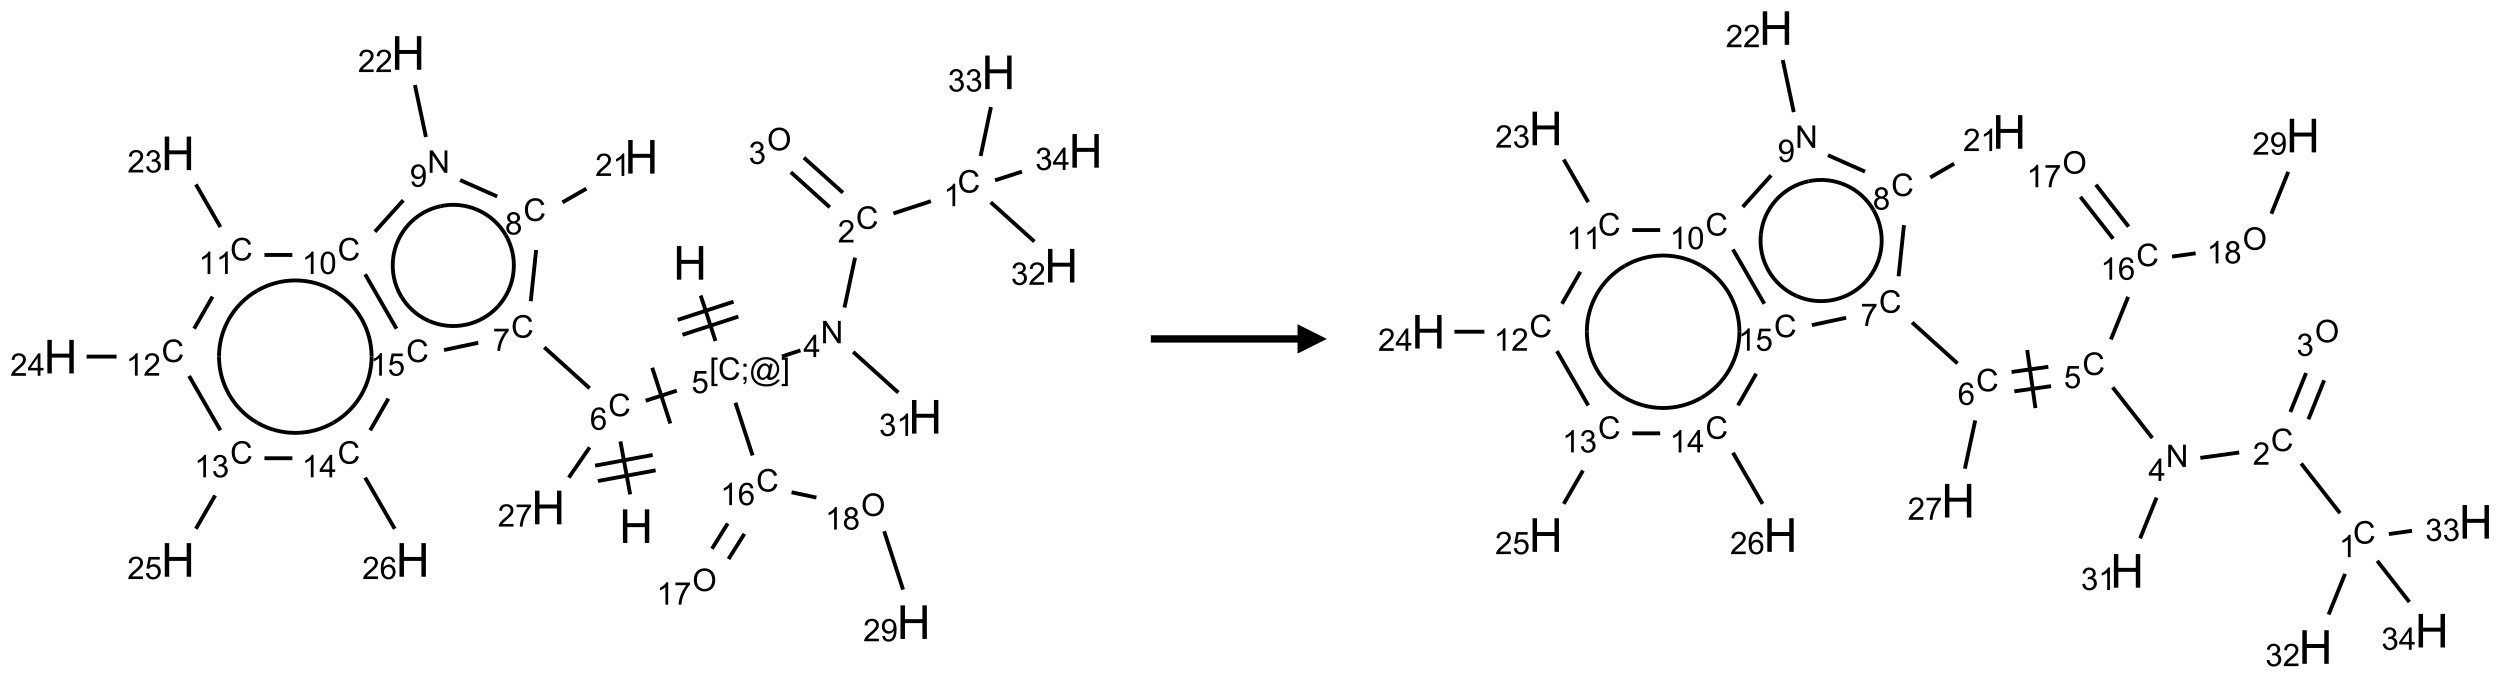<?xml version="1.0" encoding="UTF-8"?>
<svg xmlns="http://www.w3.org/2000/svg" xmlns:xlink="http://www.w3.org/1999/xlink" width="852" height="231" viewBox="0 0 852 231">
<defs>
<g>
<g id="glyph-0-0">
<path d="M 2 0 L 2 -10 L 10 -10 L 10 0 Z M 2.25 -0.25 L 9.75 -0.25 L 9.75 -9.75 L 2.25 -9.75 Z M 2.25 -0.25 "/>
</g>
<g id="glyph-0-1">
<path d="M 1.281 0 L 1.281 -11.453 L 2.797 -11.453 L 2.797 -6.75 L 8.75 -6.75 L 8.75 -11.453 L 10.266 -11.453 L 10.266 0 L 8.75 0 L 8.75 -5.398 L 2.797 -5.398 L 2.797 0 Z M 1.281 0 "/>
</g>
<g id="glyph-1-0">
<path d="M 1.332 0 L 1.332 -6.668 L 6.668 -6.668 L 6.668 0 Z M 1.5 -0.168 L 6.5 -0.168 L 6.5 -6.5 L 1.5 -6.5 Z M 1.5 -0.168 "/>
</g>
<g id="glyph-1-1">
<path d="M 0.723 2.121 L 0.723 -7.637 L 2.793 -7.637 L 2.793 -6.859 L 1.66 -6.859 L 1.66 1.344 L 2.793 1.344 L 2.793 2.121 Z M 0.723 2.121 "/>
</g>
<g id="glyph-1-2">
<path d="M 6.27 -2.676 L 7.281 -2.422 C 7.07 -1.594 6.688 -0.961 6.137 -0.523 C 5.586 -0.086 4.914 0.129 4.121 0.129 C 3.297 0.129 2.629 -0.039 2.113 -0.371 C 1.598 -0.707 1.203 -1.191 0.934 -1.828 C 0.664 -2.465 0.531 -3.145 0.531 -3.875 C 0.531 -4.672 0.684 -5.363 0.988 -5.957 C 1.293 -6.547 1.723 -6.996 2.285 -7.305 C 2.844 -7.613 3.461 -7.766 4.137 -7.766 C 4.898 -7.766 5.543 -7.57 6.062 -7.184 C 6.582 -6.793 6.945 -6.246 7.152 -5.543 L 6.156 -5.309 C 5.98 -5.863 5.723 -6.266 5.387 -6.52 C 5.051 -6.773 4.625 -6.902 4.113 -6.902 C 3.527 -6.902 3.039 -6.762 2.645 -6.48 C 2.25 -6.199 1.973 -5.82 1.812 -5.348 C 1.652 -4.871 1.574 -4.383 1.574 -3.879 C 1.574 -3.23 1.668 -2.664 1.855 -2.18 C 2.047 -1.695 2.34 -1.332 2.738 -1.094 C 3.137 -0.855 3.57 -0.734 4.035 -0.734 C 4.602 -0.734 5.082 -0.898 5.473 -1.223 C 5.867 -1.551 6.133 -2.035 6.27 -2.676 Z M 6.27 -2.676 "/>
</g>
<g id="glyph-1-3">
<path d="M 0.949 -4.465 L 0.949 -5.531 L 2.016 -5.531 L 2.016 -4.465 Z M 0.949 0 L 0.949 -1.066 L 2.016 -1.066 L 2.016 0 C 2.016 0.391 1.945 0.711 1.809 0.949 C 1.668 1.191 1.449 1.379 1.145 1.512 L 0.887 1.109 C 1.082 1.023 1.23 0.895 1.324 0.727 C 1.418 0.559 1.469 0.316 1.48 0 Z M 0.949 0 "/>
</g>
<g id="glyph-1-4">
<path d="M 6.047 -0.848 C 5.82 -0.59 5.57 -0.379 5.289 -0.223 C 5.008 -0.062 4.73 0.016 4.449 0.016 C 4.141 0.016 3.84 -0.074 3.547 -0.254 C 3.254 -0.434 3.02 -0.715 2.836 -1.09 C 2.652 -1.465 2.562 -1.875 2.562 -2.324 C 2.562 -2.875 2.703 -3.43 2.988 -3.98 C 3.27 -4.535 3.621 -4.953 4.043 -5.23 C 4.461 -5.508 4.871 -5.645 5.266 -5.645 C 5.566 -5.645 5.855 -5.566 6.129 -5.41 C 6.402 -5.25 6.641 -5.012 6.84 -4.688 L 7.016 -5.496 L 7.949 -5.496 L 7.199 -2 C 7.094 -1.516 7.043 -1.246 7.043 -1.191 C 7.043 -1.098 7.078 -1.02 7.148 -0.949 C 7.219 -0.883 7.305 -0.848 7.406 -0.848 C 7.59 -0.848 7.832 -0.953 8.129 -1.168 C 8.527 -1.445 8.84 -1.816 9.07 -2.285 C 9.301 -2.75 9.418 -3.234 9.418 -3.73 C 9.418 -4.309 9.27 -4.852 8.973 -5.355 C 8.676 -5.859 8.23 -6.262 7.645 -6.562 C 7.055 -6.863 6.406 -7.016 5.691 -7.016 C 4.879 -7.016 4.137 -6.824 3.465 -6.445 C 2.793 -6.066 2.273 -5.52 1.902 -4.809 C 1.535 -4.098 1.348 -3.34 1.348 -2.527 C 1.348 -1.676 1.535 -0.941 1.902 -0.328 C 2.273 0.285 2.809 0.742 3.508 1.035 C 4.207 1.328 4.984 1.473 5.832 1.473 C 6.742 1.473 7.504 1.32 8.121 1.016 C 8.734 0.711 9.195 0.34 9.5 -0.098 L 10.441 -0.098 C 10.266 0.266 9.961 0.637 9.531 1.016 C 9.102 1.395 8.59 1.695 7.996 1.914 C 7.402 2.133 6.688 2.246 5.848 2.246 C 5.078 2.246 4.367 2.145 3.715 1.949 C 3.066 1.75 2.512 1.453 2.051 1.055 C 1.594 0.656 1.25 0.199 1.016 -0.316 C 0.723 -0.973 0.578 -1.684 0.578 -2.441 C 0.578 -3.289 0.75 -4.098 1.098 -4.863 C 1.523 -5.805 2.125 -6.527 2.902 -7.027 C 3.684 -7.527 4.629 -7.777 5.738 -7.777 C 6.602 -7.777 7.375 -7.602 8.059 -7.246 C 8.746 -6.895 9.285 -6.371 9.684 -5.672 C 10.02 -5.07 10.188 -4.418 10.188 -3.715 C 10.188 -2.707 9.832 -1.812 9.125 -1.031 C 8.492 -0.328 7.801 0.02 7.051 0.02 C 6.812 0.02 6.617 -0.016 6.473 -0.09 C 6.324 -0.16 6.215 -0.266 6.145 -0.402 C 6.102 -0.488 6.066 -0.637 6.047 -0.848 Z M 3.527 -2.262 C 3.527 -1.785 3.641 -1.414 3.863 -1.152 C 4.09 -0.887 4.348 -0.754 4.641 -0.754 C 4.836 -0.754 5.039 -0.812 5.254 -0.93 C 5.469 -1.047 5.676 -1.219 5.871 -1.449 C 6.066 -1.676 6.23 -1.969 6.355 -2.32 C 6.48 -2.672 6.543 -3.027 6.543 -3.379 C 6.543 -3.852 6.426 -4.219 6.191 -4.48 C 5.957 -4.738 5.672 -4.871 5.332 -4.871 C 5.109 -4.871 4.902 -4.812 4.707 -4.699 C 4.512 -4.586 4.32 -4.406 4.137 -4.156 C 3.953 -3.906 3.805 -3.602 3.691 -3.246 C 3.582 -2.887 3.527 -2.559 3.527 -2.262 Z M 3.527 -2.262 "/>
</g>
<g id="glyph-1-5">
<path d="M 2.27 2.121 L 0.203 2.121 L 0.203 1.344 L 1.332 1.344 L 1.332 -6.859 L 0.203 -6.859 L 0.203 -7.637 L 2.27 -7.637 Z M 2.27 2.121 "/>
</g>
<g id="glyph-1-6">
<path d="M 0.441 -2 L 1.426 -2.082 C 1.5 -1.605 1.668 -1.242 1.934 -1.004 C 2.199 -0.762 2.52 -0.641 2.895 -0.641 C 3.348 -0.641 3.73 -0.812 4.043 -1.152 C 4.355 -1.492 4.512 -1.941 4.512 -2.504 C 4.512 -3.039 4.359 -3.461 4.059 -3.77 C 3.758 -4.078 3.367 -4.234 2.879 -4.234 C 2.578 -4.234 2.305 -4.164 2.062 -4.027 C 1.82 -3.891 1.629 -3.715 1.488 -3.496 L 0.609 -3.609 L 1.348 -7.531 L 5.145 -7.531 L 5.145 -6.637 L 2.098 -6.637 L 1.688 -4.582 C 2.145 -4.902 2.625 -5.062 3.129 -5.062 C 3.797 -5.062 4.359 -4.832 4.816 -4.371 C 5.277 -3.91 5.504 -3.312 5.504 -2.59 C 5.504 -1.898 5.305 -1.301 4.902 -0.797 C 4.41 -0.18 3.742 0.129 2.895 0.129 C 2.199 0.129 1.633 -0.062 1.195 -0.453 C 0.758 -0.844 0.504 -1.359 0.441 -2 Z M 0.441 -2 "/>
</g>
<g id="glyph-1-7">
<path d="M 0.812 0 L 0.812 -7.637 L 1.848 -7.637 L 5.859 -1.641 L 5.859 -7.637 L 6.828 -7.637 L 6.828 0 L 5.793 0 L 1.781 -6 L 1.781 0 Z M 0.812 0 "/>
</g>
<g id="glyph-1-8">
<path d="M 3.449 0 L 3.449 -1.828 L 0.137 -1.828 L 0.137 -2.688 L 3.621 -7.637 L 4.387 -7.637 L 4.387 -2.688 L 5.418 -2.688 L 5.418 -1.828 L 4.387 -1.828 L 4.387 0 Z M 3.449 -2.688 L 3.449 -6.129 L 1.059 -2.688 Z M 3.449 -2.688 "/>
</g>
<g id="glyph-1-9">
<path d="M 5.371 -0.902 L 5.371 0 L 0.324 0 C 0.316 -0.227 0.352 -0.441 0.434 -0.652 C 0.562 -0.996 0.766 -1.332 1.051 -1.668 C 1.332 -2 1.742 -2.387 2.277 -2.824 C 3.105 -3.504 3.668 -4.043 3.957 -4.441 C 4.25 -4.84 4.395 -5.215 4.395 -5.566 C 4.395 -5.938 4.262 -6.254 3.996 -6.508 C 3.73 -6.762 3.387 -6.891 2.957 -6.891 C 2.508 -6.891 2.145 -6.754 1.875 -6.484 C 1.605 -6.215 1.469 -5.84 1.465 -5.359 L 0.5 -5.457 C 0.566 -6.176 0.812 -6.727 1.246 -7.102 C 1.676 -7.477 2.254 -7.668 2.98 -7.668 C 3.711 -7.668 4.293 -7.465 4.719 -7.059 C 5.145 -6.652 5.359 -6.148 5.359 -5.547 C 5.359 -5.242 5.297 -4.941 5.172 -4.645 C 5.047 -4.352 4.84 -4.039 4.551 -3.715 C 4.262 -3.387 3.777 -2.938 3.105 -2.371 C 2.543 -1.898 2.18 -1.578 2.02 -1.41 C 1.859 -1.242 1.73 -1.07 1.625 -0.902 Z M 5.371 -0.902 "/>
</g>
<g id="glyph-1-10">
<path d="M 3.973 0 L 3.035 0 L 3.035 -5.973 C 2.809 -5.758 2.516 -5.543 2.148 -5.328 C 1.781 -5.113 1.453 -4.953 1.16 -4.844 L 1.16 -5.75 C 1.684 -5.996 2.145 -6.297 2.535 -6.645 C 2.93 -6.996 3.207 -7.336 3.371 -7.668 L 3.973 -7.668 Z M 3.973 0 "/>
</g>
<g id="glyph-1-11">
<path d="M 0.449 -2.016 L 1.387 -2.141 C 1.492 -1.609 1.676 -1.227 1.934 -0.992 C 2.191 -0.758 2.508 -0.641 2.879 -0.641 C 3.32 -0.641 3.695 -0.793 3.996 -1.098 C 4.301 -1.402 4.453 -1.781 4.453 -2.234 C 4.453 -2.664 4.312 -3.02 4.031 -3.301 C 3.75 -3.578 3.391 -3.719 2.957 -3.719 C 2.781 -3.719 2.562 -3.684 2.297 -3.613 L 2.402 -4.438 C 2.465 -4.43 2.516 -4.426 2.551 -4.426 C 2.949 -4.426 3.312 -4.531 3.629 -4.738 C 3.949 -4.949 4.109 -5.27 4.109 -5.703 C 4.109 -6.047 3.992 -6.332 3.762 -6.559 C 3.527 -6.785 3.227 -6.895 2.859 -6.895 C 2.496 -6.895 2.191 -6.781 1.949 -6.551 C 1.707 -6.324 1.547 -5.98 1.48 -5.52 L 0.543 -5.688 C 0.656 -6.316 0.918 -6.805 1.324 -7.148 C 1.73 -7.492 2.234 -7.668 2.84 -7.668 C 3.254 -7.668 3.641 -7.578 3.988 -7.398 C 4.34 -7.219 4.609 -6.977 4.793 -6.668 C 4.98 -6.359 5.074 -6.031 5.074 -5.684 C 5.074 -5.352 4.984 -5.051 4.809 -4.781 C 4.629 -4.512 4.367 -4.297 4.02 -4.137 C 4.473 -4.031 4.824 -3.816 5.074 -3.488 C 5.324 -3.16 5.449 -2.75 5.449 -2.254 C 5.449 -1.59 5.203 -1.023 4.719 -0.559 C 4.234 -0.098 3.617 0.137 2.875 0.137 C 2.203 0.137 1.648 -0.062 1.207 -0.465 C 0.762 -0.863 0.512 -1.379 0.449 -2.016 Z M 0.449 -2.016 "/>
</g>
<g id="glyph-1-12">
<path d="M 0.516 -3.719 C 0.516 -4.984 0.855 -5.977 1.535 -6.695 C 2.215 -7.414 3.094 -7.77 4.172 -7.77 C 4.875 -7.77 5.512 -7.602 6.078 -7.266 C 6.645 -6.93 7.074 -6.461 7.371 -5.855 C 7.668 -5.254 7.816 -4.57 7.816 -3.809 C 7.816 -3.035 7.66 -2.34 7.348 -1.73 C 7.035 -1.117 6.594 -0.656 6.02 -0.34 C 5.449 -0.027 4.828 0.129 4.168 0.129 C 3.449 0.129 2.805 -0.043 2.238 -0.391 C 1.672 -0.738 1.246 -1.211 0.953 -1.812 C 0.66 -2.414 0.516 -3.047 0.516 -3.719 Z M 1.559 -3.703 C 1.559 -2.781 1.805 -2.059 2.301 -1.527 C 2.793 -1 3.414 -0.734 4.16 -0.734 C 4.922 -0.734 5.547 -1 6.039 -1.535 C 6.531 -2.07 6.777 -2.828 6.777 -3.812 C 6.777 -4.434 6.672 -4.977 6.461 -5.441 C 6.25 -5.902 5.945 -6.262 5.539 -6.52 C 5.133 -6.773 4.68 -6.902 4.176 -6.902 C 3.461 -6.902 2.848 -6.656 2.332 -6.164 C 1.816 -5.672 1.559 -4.852 1.559 -3.703 Z M 1.559 -3.703 "/>
</g>
<g id="glyph-1-13">
<path d="M 5.309 -5.766 L 4.375 -5.691 C 4.293 -6.059 4.172 -6.328 4.02 -6.496 C 3.766 -6.762 3.453 -6.895 3.082 -6.895 C 2.785 -6.895 2.523 -6.812 2.297 -6.645 C 2 -6.43 1.77 -6.117 1.598 -5.703 C 1.43 -5.289 1.34 -4.703 1.332 -3.938 C 1.559 -4.281 1.836 -4.535 2.16 -4.703 C 2.488 -4.871 2.828 -4.953 3.188 -4.953 C 3.812 -4.953 4.344 -4.723 4.785 -4.262 C 5.223 -3.801 5.441 -3.207 5.441 -2.48 C 5.441 -2 5.34 -1.555 5.133 -1.145 C 4.926 -0.73 4.641 -0.418 4.281 -0.199 C 3.922 0.02 3.512 0.129 3.051 0.129 C 2.27 0.129 1.633 -0.156 1.141 -0.73 C 0.648 -1.305 0.402 -2.254 0.402 -3.574 C 0.402 -5.051 0.672 -6.121 1.219 -6.793 C 1.695 -7.375 2.336 -7.668 3.141 -7.668 C 3.742 -7.668 4.234 -7.5 4.617 -7.16 C 5 -6.824 5.23 -6.359 5.309 -5.766 Z M 1.48 -2.473 C 1.48 -2.152 1.547 -1.844 1.684 -1.547 C 1.82 -1.25 2.016 -1.027 2.262 -0.871 C 2.508 -0.719 2.766 -0.641 3.035 -0.641 C 3.434 -0.641 3.773 -0.801 4.059 -1.121 C 4.344 -1.441 4.484 -1.875 4.484 -2.422 C 4.484 -2.949 4.344 -3.367 4.062 -3.668 C 3.781 -3.973 3.426 -4.125 3 -4.125 C 2.578 -4.125 2.219 -3.973 1.922 -3.668 C 1.625 -3.363 1.48 -2.969 1.48 -2.473 Z M 1.48 -2.473 "/>
</g>
<g id="glyph-1-14">
<path d="M 0.504 -6.637 L 0.504 -7.535 L 5.449 -7.535 L 5.449 -6.809 C 4.961 -6.289 4.48 -5.602 4.004 -4.746 C 3.527 -3.887 3.156 -3.004 2.895 -2.098 C 2.707 -1.461 2.59 -0.762 2.535 0 L 1.574 0 C 1.582 -0.602 1.703 -1.328 1.926 -2.176 C 2.152 -3.027 2.477 -3.848 2.898 -4.637 C 3.32 -5.426 3.77 -6.094 4.246 -6.637 Z M 0.504 -6.637 "/>
</g>
<g id="glyph-1-15">
<path d="M 1.887 -4.141 C 1.496 -4.281 1.207 -4.484 1.02 -4.75 C 0.832 -5.016 0.738 -5.328 0.738 -5.699 C 0.738 -6.254 0.938 -6.719 1.34 -7.098 C 1.738 -7.477 2.27 -7.668 2.934 -7.668 C 3.598 -7.668 4.137 -7.473 4.543 -7.086 C 4.949 -6.699 5.152 -6.227 5.152 -5.672 C 5.152 -5.316 5.059 -5.008 4.871 -4.746 C 4.688 -4.484 4.406 -4.281 4.027 -4.141 C 4.496 -3.988 4.852 -3.742 5.098 -3.402 C 5.34 -3.062 5.465 -2.656 5.465 -2.184 C 5.465 -1.531 5.234 -0.98 4.77 -0.535 C 4.309 -0.09 3.703 0.129 2.949 0.129 C 2.195 0.129 1.586 -0.094 1.125 -0.539 C 0.664 -0.984 0.434 -1.543 0.434 -2.207 C 0.434 -2.703 0.559 -3.121 0.809 -3.457 C 1.062 -3.793 1.422 -4.02 1.887 -4.141 Z M 1.699 -5.73 C 1.699 -5.367 1.812 -5.074 2.047 -4.844 C 2.281 -4.613 2.582 -4.5 2.953 -4.5 C 3.312 -4.5 3.609 -4.613 3.84 -4.84 C 4.07 -5.066 4.188 -5.348 4.188 -5.676 C 4.188 -6.02 4.07 -6.309 3.832 -6.543 C 3.594 -6.777 3.297 -6.895 2.941 -6.895 C 2.586 -6.895 2.289 -6.781 2.051 -6.551 C 1.816 -6.324 1.699 -6.047 1.699 -5.73 Z M 1.395 -2.203 C 1.395 -1.938 1.461 -1.676 1.586 -1.426 C 1.711 -1.176 1.902 -0.984 2.152 -0.848 C 2.402 -0.711 2.672 -0.641 2.957 -0.641 C 3.406 -0.641 3.777 -0.785 4.066 -1.074 C 4.359 -1.363 4.504 -1.727 4.504 -2.172 C 4.504 -2.625 4.355 -2.996 4.055 -3.293 C 3.754 -3.586 3.379 -3.734 2.926 -3.734 C 2.484 -3.734 2.121 -3.59 1.832 -3.297 C 1.543 -3.004 1.395 -2.641 1.395 -2.203 Z M 1.395 -2.203 "/>
</g>
<g id="glyph-1-16">
<path d="M 0.582 -1.766 L 1.484 -1.848 C 1.562 -1.426 1.707 -1.117 1.922 -0.926 C 2.137 -0.734 2.414 -0.641 2.75 -0.641 C 3.039 -0.641 3.289 -0.707 3.508 -0.84 C 3.727 -0.973 3.902 -1.148 4.043 -1.367 C 4.18 -1.586 4.297 -1.887 4.391 -2.262 C 4.484 -2.637 4.531 -3.016 4.531 -3.406 C 4.531 -3.449 4.531 -3.512 4.527 -3.594 C 4.34 -3.297 4.082 -3.055 3.758 -2.867 C 3.434 -2.68 3.082 -2.59 2.703 -2.59 C 2.07 -2.59 1.535 -2.816 1.098 -3.277 C 0.66 -3.734 0.441 -4.34 0.441 -5.09 C 0.441 -5.863 0.672 -6.484 1.129 -6.957 C 1.586 -7.43 2.156 -7.668 2.844 -7.668 C 3.34 -7.668 3.793 -7.531 4.207 -7.266 C 4.617 -7 4.93 -6.617 5.145 -6.121 C 5.355 -5.629 5.465 -4.91 5.465 -3.973 C 5.465 -2.996 5.359 -2.223 5.145 -1.645 C 4.934 -1.066 4.617 -0.625 4.199 -0.324 C 3.781 -0.02 3.293 0.129 2.73 0.129 C 2.133 0.129 1.645 -0.035 1.266 -0.367 C 0.887 -0.699 0.66 -1.164 0.582 -1.766 Z M 4.422 -5.137 C 4.422 -5.676 4.277 -6.102 3.992 -6.418 C 3.707 -6.734 3.359 -6.891 2.957 -6.891 C 2.543 -6.891 2.18 -6.719 1.871 -6.379 C 1.562 -6.039 1.406 -5.598 1.406 -5.059 C 1.406 -4.57 1.555 -4.176 1.848 -3.871 C 2.141 -3.566 2.5 -3.418 2.934 -3.418 C 3.367 -3.418 3.723 -3.57 4.004 -3.871 C 4.281 -4.176 4.422 -4.598 4.422 -5.137 Z M 4.422 -5.137 "/>
</g>
<g id="glyph-1-17">
<path d="M 0.441 -3.766 C 0.441 -4.668 0.535 -5.395 0.723 -5.945 C 0.906 -6.496 1.184 -6.922 1.551 -7.219 C 1.918 -7.516 2.375 -7.668 2.934 -7.668 C 3.344 -7.668 3.703 -7.586 4.012 -7.418 C 4.32 -7.254 4.574 -7.016 4.777 -6.707 C 4.977 -6.395 5.137 -6.016 5.25 -5.57 C 5.363 -5.125 5.422 -4.523 5.422 -3.766 C 5.422 -2.871 5.328 -2.148 5.145 -1.598 C 4.961 -1.047 4.688 -0.621 4.32 -0.32 C 3.953 -0.02 3.492 0.129 2.934 0.129 C 2.195 0.129 1.617 -0.133 1.199 -0.66 C 0.695 -1.297 0.441 -2.332 0.441 -3.766 Z M 1.406 -3.766 C 1.406 -2.512 1.555 -1.68 1.848 -1.262 C 2.141 -0.848 2.5 -0.641 2.934 -0.641 C 3.363 -0.641 3.727 -0.848 4.02 -1.266 C 4.312 -1.684 4.457 -2.516 4.457 -3.766 C 4.457 -5.023 4.312 -5.859 4.02 -6.27 C 3.727 -6.684 3.359 -6.891 2.922 -6.891 C 2.492 -6.891 2.148 -6.707 1.891 -6.344 C 1.566 -5.879 1.406 -5.02 1.406 -3.766 Z M 1.406 -3.766 "/>
</g>
</g>
</defs>
<path fill="none" stroke-width="0.033" stroke-linecap="butt" stroke-linejoin="miter" stroke="rgb(0%, 0%, 0%)" stroke-opacity="1" stroke-miterlimit="10" d="M 5.454 2.066 L 5.58 2.454 " transform="matrix(40, 0, 0, 40, 20.639, 18.049)"/>
<path fill="none" stroke-width="0.033" stroke-linecap="butt" stroke-linejoin="miter" stroke="rgb(0%, 0%, 0%)" stroke-opacity="1" stroke-miterlimit="10" d="M 5.299 2.401 L 5.775 2.246 " transform="matrix(40, 0, 0, 40, 20.639, 18.049)"/>
<path fill="none" stroke-width="0.033" stroke-linecap="butt" stroke-linejoin="miter" stroke="rgb(0%, 0%, 0%)" stroke-opacity="1" stroke-miterlimit="10" d="M 5.258 2.274 L 5.734 2.119 " transform="matrix(40, 0, 0, 40, 20.639, 18.049)"/>
<path fill="none" stroke-width="0.033" stroke-linecap="butt" stroke-linejoin="miter" stroke="rgb(0%, 0%, 0%)" stroke-opacity="1" stroke-miterlimit="10" d="M 6.146 2.586 L 6.304 2.534 " transform="matrix(40, 0, 0, 40, 20.639, 18.049)"/>
<path fill="none" stroke-width="0.033" stroke-linecap="butt" stroke-linejoin="miter" stroke="rgb(0%, 0%, 0%)" stroke-opacity="1" stroke-miterlimit="10" d="M 6.679 2.169 L 6.769 1.744 " transform="matrix(40, 0, 0, 40, 20.639, 18.049)"/>
<path fill="none" stroke-width="0.033" stroke-linecap="butt" stroke-linejoin="miter" stroke="rgb(0%, 0%, 0%)" stroke-opacity="1" stroke-miterlimit="10" d="M 7.096 1.367 L 7.415 1.263 " transform="matrix(40, 0, 0, 40, 20.639, 18.049)"/>
<path fill="none" stroke-width="0.033" stroke-linecap="butt" stroke-linejoin="miter" stroke="rgb(0%, 0%, 0%)" stroke-opacity="1" stroke-miterlimit="10" d="M 7.925 1.272 L 8.297 1.607 " transform="matrix(40, 0, 0, 40, 20.639, 18.049)"/>
<path fill="none" stroke-width="0.033" stroke-linecap="butt" stroke-linejoin="miter" stroke="rgb(0%, 0%, 0%)" stroke-opacity="1" stroke-miterlimit="10" d="M 7.839 0.878 L 7.927 0.461 " transform="matrix(40, 0, 0, 40, 20.639, 18.049)"/>
<path fill="none" stroke-width="0.033" stroke-linecap="butt" stroke-linejoin="miter" stroke="rgb(0%, 0%, 0%)" stroke-opacity="1" stroke-miterlimit="10" d="M 7.962 1.085 L 8.191 1.011 " transform="matrix(40, 0, 0, 40, 20.639, 18.049)"/>
<path fill="none" stroke-width="0.033" stroke-linecap="butt" stroke-linejoin="miter" stroke="rgb(0%, 0%, 0%)" stroke-opacity="1" stroke-miterlimit="10" d="M 6.666 1.191 L 6.333 0.892 " transform="matrix(40, 0, 0, 40, 20.639, 18.049)"/>
<path fill="none" stroke-width="0.033" stroke-linecap="butt" stroke-linejoin="miter" stroke="rgb(0%, 0%, 0%)" stroke-opacity="1" stroke-miterlimit="10" d="M 6.554 1.315 L 6.222 1.016 " transform="matrix(40, 0, 0, 40, 20.639, 18.049)"/>
<path fill="none" stroke-width="0.033" stroke-linecap="butt" stroke-linejoin="miter" stroke="rgb(0%, 0%, 0%)" stroke-opacity="1" stroke-miterlimit="10" d="M 6.753 2.547 L 7.138 2.894 " transform="matrix(40, 0, 0, 40, 20.639, 18.049)"/>
<path fill="none" stroke-width="0.033" stroke-linecap="butt" stroke-linejoin="miter" stroke="rgb(0%, 0%, 0%)" stroke-opacity="1" stroke-miterlimit="10" d="M 5.25 2.877 L 4.985 2.963 " transform="matrix(40, 0, 0, 40, 20.639, 18.049)"/>
<path fill="none" stroke-width="0.033" stroke-linecap="butt" stroke-linejoin="miter" stroke="rgb(0%, 0%, 0%)" stroke-opacity="1" stroke-miterlimit="10" d="M 5.041 2.682 L 5.195 3.157 " transform="matrix(40, 0, 0, 40, 20.639, 18.049)"/>
<path fill="none" stroke-width="0.033" stroke-linecap="butt" stroke-linejoin="miter" stroke="rgb(0%, 0%, 0%)" stroke-opacity="1" stroke-miterlimit="10" d="M 4.77 3.31 L 4.853 3.761 " transform="matrix(40, 0, 0, 40, 20.639, 18.049)"/>
<path fill="none" stroke-width="0.033" stroke-linecap="butt" stroke-linejoin="miter" stroke="rgb(0%, 0%, 0%)" stroke-opacity="1" stroke-miterlimit="10" d="M 4.578 3.647 L 5.07 3.556 " transform="matrix(40, 0, 0, 40, 20.639, 18.049)"/>
<path fill="none" stroke-width="0.033" stroke-linecap="butt" stroke-linejoin="miter" stroke="rgb(0%, 0%, 0%)" stroke-opacity="1" stroke-miterlimit="10" d="M 4.554 3.516 L 5.045 3.425 " transform="matrix(40, 0, 0, 40, 20.639, 18.049)"/>
<path fill="none" stroke-width="0.033" stroke-linecap="butt" stroke-linejoin="miter" stroke="rgb(0%, 0%, 0%)" stroke-opacity="1" stroke-miterlimit="10" d="M 4.508 2.857 L 4.121 2.508 " transform="matrix(40, 0, 0, 40, 20.639, 18.049)"/>
<path fill="none" stroke-width="0.033" stroke-linecap="butt" stroke-linejoin="miter" stroke="rgb(0%, 0%, 0%)" stroke-opacity="1" stroke-miterlimit="10" d="M 4.006 2.115 L 4.052 1.679 " transform="matrix(40, 0, 0, 40, 20.639, 18.049)"/>
<path fill="none" stroke-width="0.033" stroke-linecap="butt" stroke-linejoin="miter" stroke="rgb(0%, 0%, 0%)" stroke-opacity="1" stroke-miterlimit="10" d="M 4.276 1.273 L 4.48 1.156 " transform="matrix(40, 0, 0, 40, 20.639, 18.049)"/>
<path fill="none" stroke-width="0.033" stroke-linecap="butt" stroke-linejoin="miter" stroke="rgb(0%, 0%, 0%)" stroke-opacity="1" stroke-miterlimit="10" d="M 3.72 1.223 L 3.404 1.083 " transform="matrix(40, 0, 0, 40, 20.639, 18.049)"/>
<path fill="none" stroke-width="0.033" stroke-linecap="butt" stroke-linejoin="miter" stroke="rgb(0%, 0%, 0%)" stroke-opacity="1" stroke-miterlimit="10" d="M 3.113 0.716 L 3.019 0.273 " transform="matrix(40, 0, 0, 40, 20.639, 18.049)"/>
<path fill="none" stroke-width="0.033" stroke-linecap="butt" stroke-linejoin="miter" stroke="rgb(0%, 0%, 0%)" stroke-opacity="1" stroke-miterlimit="10" d="M 2.92 1.255 L 2.678 1.523 " transform="matrix(40, 0, 0, 40, 20.639, 18.049)"/>
<path fill="none" stroke-width="0.033" stroke-linecap="butt" stroke-linejoin="miter" stroke="rgb(0%, 0%, 0%)" stroke-opacity="1" stroke-miterlimit="10" d="M 1.975 1.721 L 1.737 1.721 " transform="matrix(40, 0, 0, 40, 20.639, 18.049)"/>
<path fill="none" stroke-width="0.033" stroke-linecap="butt" stroke-linejoin="miter" stroke="rgb(0%, 0%, 0%)" stroke-opacity="1" stroke-miterlimit="10" d="M 1.362 1.483 L 1.153 1.12 " transform="matrix(40, 0, 0, 40, 20.639, 18.049)"/>
<path fill="none" stroke-width="0.033" stroke-linecap="butt" stroke-linejoin="miter" stroke="rgb(0%, 0%, 0%)" stroke-opacity="1" stroke-miterlimit="10" d="M 1.295 2.076 L 1.138 2.349 " transform="matrix(40, 0, 0, 40, 20.639, 18.049)"/>
<path fill="none" stroke-width="0.033" stroke-linecap="butt" stroke-linejoin="miter" stroke="rgb(0%, 0%, 0%)" stroke-opacity="1" stroke-miterlimit="10" d="M 0.477 2.587 L 0.222 2.587 " transform="matrix(40, 0, 0, 40, 20.639, 18.049)"/>
<path fill="none" stroke-width="0.033" stroke-linecap="butt" stroke-linejoin="miter" stroke="rgb(0%, 0%, 0%)" stroke-opacity="1" stroke-miterlimit="10" d="M 1.095 2.752 L 1.362 3.215 " transform="matrix(40, 0, 0, 40, 20.639, 18.049)"/>
<path fill="none" stroke-width="0.033" stroke-linecap="butt" stroke-linejoin="miter" stroke="rgb(0%, 0%, 0%)" stroke-opacity="1" stroke-miterlimit="10" d="M 1.317 3.77 L 1.153 4.054 " transform="matrix(40, 0, 0, 40, 20.639, 18.049)"/>
<path fill="none" stroke-width="0.033" stroke-linecap="butt" stroke-linejoin="miter" stroke="rgb(0%, 0%, 0%)" stroke-opacity="1" stroke-miterlimit="10" d="M 1.737 3.453 L 1.975 3.453 " transform="matrix(40, 0, 0, 40, 20.639, 18.049)"/>
<path fill="none" stroke-width="0.033" stroke-linecap="butt" stroke-linejoin="miter" stroke="rgb(0%, 0%, 0%)" stroke-opacity="1" stroke-miterlimit="10" d="M 2.595 3.618 L 2.847 4.054 " transform="matrix(40, 0, 0, 40, 20.639, 18.049)"/>
<path fill="none" stroke-width="0.033" stroke-linecap="butt" stroke-linejoin="miter" stroke="rgb(0%, 0%, 0%)" stroke-opacity="1" stroke-miterlimit="10" d="M 2.638 3.215 L 2.793 2.945 " transform="matrix(40, 0, 0, 40, 20.639, 18.049)"/>
<path fill="none" stroke-width="0.033" stroke-linecap="butt" stroke-linejoin="miter" stroke="rgb(0%, 0%, 0%)" stroke-opacity="1" stroke-miterlimit="10" d="M 3.267 2.531 L 3.559 2.469 " transform="matrix(40, 0, 0, 40, 20.639, 18.049)"/>
<path fill="none" stroke-width="0.033" stroke-linecap="butt" stroke-linejoin="miter" stroke="rgb(0%, 0%, 0%)" stroke-opacity="1" stroke-miterlimit="10" d="M 2.862 2.349 L 2.595 1.886 " transform="matrix(40, 0, 0, 40, 20.639, 18.049)"/>
<path fill="none" stroke-width="0.033" stroke-linecap="butt" stroke-linejoin="miter" stroke="rgb(0%, 0%, 0%)" stroke-opacity="1" stroke-miterlimit="10" d="M 4.508 3.36 L 4.33 3.618 " transform="matrix(40, 0, 0, 40, 20.639, 18.049)"/>
<path fill="none" stroke-width="0.033" stroke-linecap="butt" stroke-linejoin="miter" stroke="rgb(0%, 0%, 0%)" stroke-opacity="1" stroke-miterlimit="10" d="M 5.75 2.98 L 5.896 3.429 " transform="matrix(40, 0, 0, 40, 20.639, 18.049)"/>
<path fill="none" stroke-width="0.033" stroke-linecap="butt" stroke-linejoin="miter" stroke="rgb(0%, 0%, 0%)" stroke-opacity="1" stroke-miterlimit="10" d="M 5.684 4.009 L 5.55 4.224 " transform="matrix(40, 0, 0, 40, 20.639, 18.049)"/>
<path fill="none" stroke-width="0.033" stroke-linecap="butt" stroke-linejoin="miter" stroke="rgb(0%, 0%, 0%)" stroke-opacity="1" stroke-miterlimit="10" d="M 5.826 4.097 L 5.691 4.312 " transform="matrix(40, 0, 0, 40, 20.639, 18.049)"/>
<path fill="none" stroke-width="0.033" stroke-linecap="butt" stroke-linejoin="miter" stroke="rgb(0%, 0%, 0%)" stroke-opacity="1" stroke-miterlimit="10" d="M 6.228 3.743 L 6.44 3.788 " transform="matrix(40, 0, 0, 40, 20.639, 18.049)"/>
<path fill="none" stroke-width="0.033" stroke-linecap="butt" stroke-linejoin="miter" stroke="rgb(0%, 0%, 0%)" stroke-opacity="1" stroke-miterlimit="10" d="M 7.017 4.075 L 7.178 4.572 " transform="matrix(40, 0, 0, 40, 20.639, 18.049)"/>
<path fill="none" stroke-width="0.033" stroke-linecap="butt" stroke-linejoin="miter" stroke="rgb(0%, 0%, 0%)" stroke-opacity="1" stroke-miterlimit="10" d="M 3.793 1.552 C 3.905 1.746 3.879 1.989 3.73 2.156 " transform="matrix(40, 0, 0, 40, 20.639, 18.049)"/>
<path fill="none" stroke-width="0.033" stroke-linecap="butt" stroke-linejoin="miter" stroke="rgb(0%, 0%, 0%)" stroke-opacity="1" stroke-miterlimit="10" d="M 3.239 1.305 C 3.457 1.259 3.681 1.358 3.793 1.552 " transform="matrix(40, 0, 0, 40, 20.639, 18.049)"/>
<path fill="none" stroke-width="0.033" stroke-linecap="butt" stroke-linejoin="miter" stroke="rgb(0%, 0%, 0%)" stroke-opacity="1" stroke-miterlimit="10" d="M 2.833 1.756 C 2.856 1.534 3.02 1.352 3.239 1.305 " transform="matrix(40, 0, 0, 40, 20.639, 18.049)"/>
<path fill="none" stroke-width="0.033" stroke-linecap="butt" stroke-linejoin="miter" stroke="rgb(0%, 0%, 0%)" stroke-opacity="1" stroke-miterlimit="10" d="M 3.136 2.282 C 2.932 2.191 2.809 1.979 2.833 1.756 " transform="matrix(40, 0, 0, 40, 20.639, 18.049)"/>
<path fill="none" stroke-width="0.033" stroke-linecap="butt" stroke-linejoin="miter" stroke="rgb(0%, 0%, 0%)" stroke-opacity="1" stroke-miterlimit="10" d="M 3.73 2.156 C 3.58 2.322 3.34 2.373 3.136 2.282 " transform="matrix(40, 0, 0, 40, 20.639, 18.049)"/>
<path fill="none" stroke-width="0.033" stroke-linecap="butt" stroke-linejoin="miter" stroke="rgb(0%, 0%, 0%)" stroke-opacity="1" stroke-miterlimit="10" d="M 1.675 2.025 C 1.876 1.909 2.124 1.909 2.325 2.025 " transform="matrix(40, 0, 0, 40, 20.639, 18.049)"/>
<path fill="none" stroke-width="0.033" stroke-linecap="butt" stroke-linejoin="miter" stroke="rgb(0%, 0%, 0%)" stroke-opacity="1" stroke-miterlimit="10" d="M 1.35 2.587 C 1.35 2.355 1.474 2.141 1.675 2.025 " transform="matrix(40, 0, 0, 40, 20.639, 18.049)"/>
<path fill="none" stroke-width="0.033" stroke-linecap="butt" stroke-linejoin="miter" stroke="rgb(0%, 0%, 0%)" stroke-opacity="1" stroke-miterlimit="10" d="M 1.675 3.15 C 1.474 3.034 1.35 2.819 1.35 2.587 " transform="matrix(40, 0, 0, 40, 20.639, 18.049)"/>
<path fill="none" stroke-width="0.033" stroke-linecap="butt" stroke-linejoin="miter" stroke="rgb(0%, 0%, 0%)" stroke-opacity="1" stroke-miterlimit="10" d="M 2.325 3.15 C 2.124 3.266 1.876 3.266 1.675 3.15 " transform="matrix(40, 0, 0, 40, 20.639, 18.049)"/>
<path fill="none" stroke-width="0.033" stroke-linecap="butt" stroke-linejoin="miter" stroke="rgb(0%, 0%, 0%)" stroke-opacity="1" stroke-miterlimit="10" d="M 2.65 2.587 C 2.65 2.819 2.526 3.034 2.325 3.15 " transform="matrix(40, 0, 0, 40, 20.639, 18.049)"/>
<path fill="none" stroke-width="0.033" stroke-linecap="butt" stroke-linejoin="miter" stroke="rgb(0%, 0%, 0%)" stroke-opacity="1" stroke-miterlimit="10" d="M 2.325 2.025 C 2.526 2.141 2.65 2.355 2.65 2.587 " transform="matrix(40, 0, 0, 40, 20.639, 18.049)"/>
<g fill="rgb(0%, 0%, 0%)" fill-opacity="1">
<use xlink:href="#glyph-0-1" x="229.398" y="95.316"/>
</g>
<g fill="rgb(0%, 0%, 0%)" fill-opacity="1">
<use xlink:href="#glyph-1-1" x="241.746" y="129.48"/>
<use xlink:href="#glyph-1-2" x="244.71" y="129.48"/>
<use xlink:href="#glyph-1-3" x="252.413" y="129.48"/>
<use xlink:href="#glyph-1-4" x="255.376" y="129.48"/>
<use xlink:href="#glyph-1-5" x="266.204" y="129.48"/>
</g>
<g fill="rgb(0%, 0%, 0%)" fill-opacity="1">
<use xlink:href="#glyph-1-6" x="235.629" y="133.977"/>
</g>
<g fill="rgb(0%, 0%, 0%)" fill-opacity="1">
<use xlink:href="#glyph-1-7" x="279.699" y="116.98"/>
</g>
<g fill="rgb(0%, 0%, 0%)" fill-opacity="1">
<use xlink:href="#glyph-1-8" x="273.762" y="121.719"/>
</g>
<g fill="rgb(0%, 0%, 0%)" fill-opacity="1">
<use xlink:href="#glyph-1-2" x="291.672" y="77.988"/>
</g>
<g fill="rgb(0%, 0%, 0%)" fill-opacity="1">
<use xlink:href="#glyph-1-9" x="285.5" y="82.625"/>
</g>
<g fill="rgb(0%, 0%, 0%)" fill-opacity="1">
<use xlink:href="#glyph-1-2" x="326.34" y="65.629"/>
</g>
<g fill="rgb(0%, 0%, 0%)" fill-opacity="1">
<use xlink:href="#glyph-1-10" x="321.562" y="70.262"/>
</g>
<g fill="rgb(0%, 0%, 0%)" fill-opacity="1">
<use xlink:href="#glyph-0-1" x="355.887" y="96.273"/>
</g>
<g fill="rgb(0%, 0%, 0%)" fill-opacity="1">
<use xlink:href="#glyph-1-11" x="344.531" y="97.066"/>
<use xlink:href="#glyph-1-9" x="350.464" y="97.066"/>
</g>
<g fill="rgb(0%, 0%, 0%)" fill-opacity="1">
<use xlink:href="#glyph-0-1" x="334.477" y="30.383"/>
</g>
<g fill="rgb(0%, 0%, 0%)" fill-opacity="1">
<use xlink:href="#glyph-1-11" x="323.043" y="31.176"/>
<use xlink:href="#glyph-1-11" x="328.975" y="31.176"/>
</g>
<g fill="rgb(0%, 0%, 0%)" fill-opacity="1">
<use xlink:href="#glyph-0-1" x="364.203" y="57.148"/>
</g>
<g fill="rgb(0%, 0%, 0%)" fill-opacity="1">
<use xlink:href="#glyph-1-11" x="352.801" y="57.941"/>
<use xlink:href="#glyph-1-8" x="358.733" y="57.941"/>
</g>
<g fill="rgb(0%, 0%, 0%)" fill-opacity="1">
<use xlink:href="#glyph-1-12" x="261.41" y="51.227"/>
</g>
<g fill="rgb(0%, 0%, 0%)" fill-opacity="1">
<use xlink:href="#glyph-1-11" x="255.145" y="55.859"/>
</g>
<g fill="rgb(0%, 0%, 0%)" fill-opacity="1">
<use xlink:href="#glyph-0-1" x="309.527" y="147.762"/>
</g>
<g fill="rgb(0%, 0%, 0%)" fill-opacity="1">
<use xlink:href="#glyph-1-11" x="299.57" y="148.555"/>
<use xlink:href="#glyph-1-10" x="305.503" y="148.555"/>
</g>
<g fill="rgb(0%, 0%, 0%)" fill-opacity="1">
<use xlink:href="#glyph-1-2" x="207.273" y="141.836"/>
</g>
<g fill="rgb(0%, 0%, 0%)" fill-opacity="1">
<use xlink:href="#glyph-1-13" x="201.027" y="146.473"/>
</g>
<g fill="rgb(0%, 0%, 0%)" fill-opacity="1">
<use xlink:href="#glyph-0-1" x="211.008" y="185.047"/>
</g>
<g fill="rgb(0%, 0%, 0%)" fill-opacity="1">
<use xlink:href="#glyph-1-2" x="174.172" y="115.07"/>
</g>
<g fill="rgb(0%, 0%, 0%)" fill-opacity="1">
<use xlink:href="#glyph-1-14" x="167.918" y="119.578"/>
</g>
<g fill="rgb(0%, 0%, 0%)" fill-opacity="1">
<use xlink:href="#glyph-1-2" x="178.352" y="75.289"/>
</g>
<g fill="rgb(0%, 0%, 0%)" fill-opacity="1">
<use xlink:href="#glyph-1-15" x="172.086" y="79.926"/>
</g>
<g fill="rgb(0%, 0%, 0%)" fill-opacity="1">
<use xlink:href="#glyph-0-1" x="212.812" y="59.172"/>
</g>
<g fill="rgb(0%, 0%, 0%)" fill-opacity="1">
<use xlink:href="#glyph-1-9" x="202.855" y="59.965"/>
<use xlink:href="#glyph-1-10" x="208.788" y="59.965"/>
</g>
<g fill="rgb(0%, 0%, 0%)" fill-opacity="1">
<use xlink:href="#glyph-1-7" x="145.641" y="58.887"/>
</g>
<g fill="rgb(0%, 0%, 0%)" fill-opacity="1">
<use xlink:href="#glyph-1-16" x="139.652" y="63.656"/>
</g>
<g fill="rgb(0%, 0%, 0%)" fill-opacity="1">
<use xlink:href="#glyph-0-1" x="133.316" y="23.777"/>
</g>
<g fill="rgb(0%, 0%, 0%)" fill-opacity="1">
<use xlink:href="#glyph-1-9" x="121.961" y="24.57"/>
<use xlink:href="#glyph-1-9" x="127.893" y="24.57"/>
</g>
<g fill="rgb(0%, 0%, 0%)" fill-opacity="1">
<use xlink:href="#glyph-1-2" x="115.047" y="88.746"/>
</g>
<g fill="rgb(0%, 0%, 0%)" fill-opacity="1">
<use xlink:href="#glyph-1-10" x="102.887" y="93.383"/>
<use xlink:href="#glyph-1-17" x="108.819" y="93.383"/>
</g>
<g fill="rgb(0%, 0%, 0%)" fill-opacity="1">
<use xlink:href="#glyph-1-2" x="78.422" y="88.746"/>
</g>
<g fill="rgb(0%, 0%, 0%)" fill-opacity="1">
<use xlink:href="#glyph-1-10" x="67.711" y="93.383"/>
<use xlink:href="#glyph-1-10" x="73.643" y="93.383"/>
</g>
<g fill="rgb(0%, 0%, 0%)" fill-opacity="1">
<use xlink:href="#glyph-0-1" x="54.867" y="57.988"/>
</g>
<g fill="rgb(0%, 0%, 0%)" fill-opacity="1">
<use xlink:href="#glyph-1-9" x="43.434" y="58.781"/>
<use xlink:href="#glyph-1-11" x="49.366" y="58.781"/>
</g>
<g fill="rgb(0%, 0%, 0%)" fill-opacity="1">
<use xlink:href="#glyph-1-2" x="55.047" y="123.387"/>
</g>
<g fill="rgb(0%, 0%, 0%)" fill-opacity="1">
<use xlink:href="#glyph-1-10" x="42.938" y="128.023"/>
<use xlink:href="#glyph-1-9" x="48.87" y="128.023"/>
</g>
<g fill="rgb(0%, 0%, 0%)" fill-opacity="1">
<use xlink:href="#glyph-0-1" x="14.867" y="127.27"/>
</g>
<g fill="rgb(0%, 0%, 0%)" fill-opacity="1">
<use xlink:href="#glyph-1-9" x="3.465" y="128.062"/>
<use xlink:href="#glyph-1-8" x="9.397" y="128.062"/>
</g>
<g fill="rgb(0%, 0%, 0%)" fill-opacity="1">
<use xlink:href="#glyph-1-2" x="78.422" y="158.027"/>
</g>
<g fill="rgb(0%, 0%, 0%)" fill-opacity="1">
<use xlink:href="#glyph-1-10" x="66.234" y="162.664"/>
<use xlink:href="#glyph-1-11" x="72.167" y="162.664"/>
</g>
<g fill="rgb(0%, 0%, 0%)" fill-opacity="1">
<use xlink:href="#glyph-0-1" x="54.867" y="196.551"/>
</g>
<g fill="rgb(0%, 0%, 0%)" fill-opacity="1">
<use xlink:href="#glyph-1-9" x="43.375" y="197.344"/>
<use xlink:href="#glyph-1-6" x="49.307" y="197.344"/>
</g>
<g fill="rgb(0%, 0%, 0%)" fill-opacity="1">
<use xlink:href="#glyph-1-2" x="115.047" y="158.027"/>
</g>
<g fill="rgb(0%, 0%, 0%)" fill-opacity="1">
<use xlink:href="#glyph-1-10" x="102.891" y="162.664"/>
<use xlink:href="#glyph-1-8" x="108.823" y="162.664"/>
</g>
<g fill="rgb(0%, 0%, 0%)" fill-opacity="1">
<use xlink:href="#glyph-0-1" x="134.867" y="196.551"/>
</g>
<g fill="rgb(0%, 0%, 0%)" fill-opacity="1">
<use xlink:href="#glyph-1-9" x="123.438" y="197.344"/>
<use xlink:href="#glyph-1-13" x="129.37" y="197.344"/>
</g>
<g fill="rgb(0%, 0%, 0%)" fill-opacity="1">
<use xlink:href="#glyph-1-2" x="138.422" y="123.387"/>
</g>
<g fill="rgb(0%, 0%, 0%)" fill-opacity="1">
<use xlink:href="#glyph-1-10" x="126.18" y="128.023"/>
<use xlink:href="#glyph-1-6" x="132.112" y="128.023"/>
</g>
<g fill="rgb(0%, 0%, 0%)" fill-opacity="1">
<use xlink:href="#glyph-0-1" x="181.062" y="178.684"/>
</g>
<g fill="rgb(0%, 0%, 0%)" fill-opacity="1">
<use xlink:href="#glyph-1-9" x="169.629" y="179.477"/>
<use xlink:href="#glyph-1-14" x="175.561" y="179.477"/>
</g>
<g fill="rgb(0%, 0%, 0%)" fill-opacity="1">
<use xlink:href="#glyph-1-2" x="257.676" y="167.516"/>
</g>
<g fill="rgb(0%, 0%, 0%)" fill-opacity="1">
<use xlink:href="#glyph-1-10" x="245.496" y="172.152"/>
<use xlink:href="#glyph-1-13" x="251.428" y="172.152"/>
</g>
<g fill="rgb(0%, 0%, 0%)" fill-opacity="1">
<use xlink:href="#glyph-1-12" x="235.941" y="201.441"/>
</g>
<g fill="rgb(0%, 0%, 0%)" fill-opacity="1">
<use xlink:href="#glyph-1-10" x="223.742" y="206.074"/>
<use xlink:href="#glyph-1-14" x="229.674" y="206.074"/>
</g>
<g fill="rgb(0%, 0%, 0%)" fill-opacity="1">
<use xlink:href="#glyph-1-12" x="293.441" y="175.836"/>
</g>
<g fill="rgb(0%, 0%, 0%)" fill-opacity="1">
<use xlink:href="#glyph-1-10" x="281.227" y="180.469"/>
<use xlink:href="#glyph-1-15" x="287.159" y="180.469"/>
</g>
<g fill="rgb(0%, 0%, 0%)" fill-opacity="1">
<use xlink:href="#glyph-0-1" x="305.609" y="217.758"/>
</g>
<g fill="rgb(0%, 0%, 0%)" fill-opacity="1">
<use xlink:href="#glyph-1-9" x="294.16" y="218.551"/>
<use xlink:href="#glyph-1-16" x="300.092" y="218.551"/>
</g>
<path fill-rule="nonzero" fill="rgb(0%, 0%, 0%)" fill-opacity="1" d="M 392.203 116.75 L 442.203 116.75 L 442.203 120.5 L 452.203 115.5 L 442.203 110.5 L 442.203 114.25 L 392.203 114.25 "/>
<path fill="none" stroke-width="0.033" stroke-linecap="butt" stroke-linejoin="miter" stroke="rgb(0%, 0%, 0%)" stroke-opacity="1" stroke-miterlimit="10" d="M 7.767 4.133 L 7.436 3.71 " transform="matrix(40, 0, 0, 40, 486.795, 9.566)"/>
<path fill="none" stroke-width="0.033" stroke-linecap="butt" stroke-linejoin="miter" stroke="rgb(0%, 0%, 0%)" stroke-opacity="1" stroke-miterlimit="10" d="M 7.498 3.333 L 7.632 3.001 " transform="matrix(40, 0, 0, 40, 486.795, 9.566)"/>
<path fill="none" stroke-width="0.033" stroke-linecap="butt" stroke-linejoin="miter" stroke="rgb(0%, 0%, 0%)" stroke-opacity="1" stroke-miterlimit="10" d="M 7.344 3.271 L 7.478 2.939 " transform="matrix(40, 0, 0, 40, 486.795, 9.566)"/>
<path fill="none" stroke-width="0.033" stroke-linecap="butt" stroke-linejoin="miter" stroke="rgb(0%, 0%, 0%)" stroke-opacity="1" stroke-miterlimit="10" d="M 6.908 3.616 L 6.577 3.662 " transform="matrix(40, 0, 0, 40, 486.795, 9.566)"/>
<path fill="none" stroke-width="0.033" stroke-linecap="butt" stroke-linejoin="miter" stroke="rgb(0%, 0%, 0%)" stroke-opacity="1" stroke-miterlimit="10" d="M 6.168 3.493 L 5.83 3.061 " transform="matrix(40, 0, 0, 40, 486.795, 9.566)"/>
<path fill="none" stroke-width="0.033" stroke-linecap="butt" stroke-linejoin="miter" stroke="rgb(0%, 0%, 0%)" stroke-opacity="1" stroke-miterlimit="10" d="M 5.282 2.886 L 4.969 2.93 " transform="matrix(40, 0, 0, 40, 486.795, 9.566)"/>
<path fill="none" stroke-width="0.033" stroke-linecap="butt" stroke-linejoin="miter" stroke="rgb(0%, 0%, 0%)" stroke-opacity="1" stroke-miterlimit="10" d="M 5.305 3.051 L 4.992 3.095 " transform="matrix(40, 0, 0, 40, 486.795, 9.566)"/>
<path fill="none" stroke-width="0.033" stroke-linecap="butt" stroke-linejoin="miter" stroke="rgb(0%, 0%, 0%)" stroke-opacity="1" stroke-miterlimit="10" d="M 5.102 2.743 L 5.172 3.238 " transform="matrix(40, 0, 0, 40, 486.795, 9.566)"/>
<path fill="none" stroke-width="0.033" stroke-linecap="butt" stroke-linejoin="miter" stroke="rgb(0%, 0%, 0%)" stroke-opacity="1" stroke-miterlimit="10" d="M 4.508 2.857 L 4.121 2.508 " transform="matrix(40, 0, 0, 40, 486.795, 9.566)"/>
<path fill="none" stroke-width="0.033" stroke-linecap="butt" stroke-linejoin="miter" stroke="rgb(0%, 0%, 0%)" stroke-opacity="1" stroke-miterlimit="10" d="M 4.006 2.115 L 4.052 1.679 " transform="matrix(40, 0, 0, 40, 486.795, 9.566)"/>
<path fill="none" stroke-width="0.033" stroke-linecap="butt" stroke-linejoin="miter" stroke="rgb(0%, 0%, 0%)" stroke-opacity="1" stroke-miterlimit="10" d="M 4.276 1.273 L 4.48 1.155 " transform="matrix(40, 0, 0, 40, 486.795, 9.566)"/>
<path fill="none" stroke-width="0.033" stroke-linecap="butt" stroke-linejoin="miter" stroke="rgb(0%, 0%, 0%)" stroke-opacity="1" stroke-miterlimit="10" d="M 3.72 1.223 L 3.404 1.083 " transform="matrix(40, 0, 0, 40, 486.795, 9.566)"/>
<path fill="none" stroke-width="0.033" stroke-linecap="butt" stroke-linejoin="miter" stroke="rgb(0%, 0%, 0%)" stroke-opacity="1" stroke-miterlimit="10" d="M 3.113 0.716 L 3.019 0.272 " transform="matrix(40, 0, 0, 40, 486.795, 9.566)"/>
<path fill="none" stroke-width="0.033" stroke-linecap="butt" stroke-linejoin="miter" stroke="rgb(0%, 0%, 0%)" stroke-opacity="1" stroke-miterlimit="10" d="M 2.92 1.255 L 2.678 1.524 " transform="matrix(40, 0, 0, 40, 486.795, 9.566)"/>
<path fill="none" stroke-width="0.033" stroke-linecap="butt" stroke-linejoin="miter" stroke="rgb(0%, 0%, 0%)" stroke-opacity="1" stroke-miterlimit="10" d="M 1.975 1.721 L 1.737 1.721 " transform="matrix(40, 0, 0, 40, 486.795, 9.566)"/>
<path fill="none" stroke-width="0.033" stroke-linecap="butt" stroke-linejoin="miter" stroke="rgb(0%, 0%, 0%)" stroke-opacity="1" stroke-miterlimit="10" d="M 1.362 1.483 L 1.153 1.12 " transform="matrix(40, 0, 0, 40, 486.795, 9.566)"/>
<path fill="none" stroke-width="0.033" stroke-linecap="butt" stroke-linejoin="miter" stroke="rgb(0%, 0%, 0%)" stroke-opacity="1" stroke-miterlimit="10" d="M 1.295 2.076 L 1.138 2.349 " transform="matrix(40, 0, 0, 40, 486.795, 9.566)"/>
<path fill="none" stroke-width="0.033" stroke-linecap="butt" stroke-linejoin="miter" stroke="rgb(0%, 0%, 0%)" stroke-opacity="1" stroke-miterlimit="10" d="M 0.477 2.587 L 0.222 2.587 " transform="matrix(40, 0, 0, 40, 486.795, 9.566)"/>
<path fill="none" stroke-width="0.033" stroke-linecap="butt" stroke-linejoin="miter" stroke="rgb(0%, 0%, 0%)" stroke-opacity="1" stroke-miterlimit="10" d="M 1.095 2.752 L 1.362 3.215 " transform="matrix(40, 0, 0, 40, 486.795, 9.566)"/>
<path fill="none" stroke-width="0.033" stroke-linecap="butt" stroke-linejoin="miter" stroke="rgb(0%, 0%, 0%)" stroke-opacity="1" stroke-miterlimit="10" d="M 1.317 3.77 L 1.153 4.054 " transform="matrix(40, 0, 0, 40, 486.795, 9.566)"/>
<path fill="none" stroke-width="0.033" stroke-linecap="butt" stroke-linejoin="miter" stroke="rgb(0%, 0%, 0%)" stroke-opacity="1" stroke-miterlimit="10" d="M 1.737 3.453 L 1.975 3.453 " transform="matrix(40, 0, 0, 40, 486.795, 9.566)"/>
<path fill="none" stroke-width="0.033" stroke-linecap="butt" stroke-linejoin="miter" stroke="rgb(0%, 0%, 0%)" stroke-opacity="1" stroke-miterlimit="10" d="M 2.595 3.618 L 2.847 4.054 " transform="matrix(40, 0, 0, 40, 486.795, 9.566)"/>
<path fill="none" stroke-width="0.033" stroke-linecap="butt" stroke-linejoin="miter" stroke="rgb(0%, 0%, 0%)" stroke-opacity="1" stroke-miterlimit="10" d="M 2.638 3.215 L 2.793 2.945 " transform="matrix(40, 0, 0, 40, 486.795, 9.566)"/>
<path fill="none" stroke-width="0.033" stroke-linecap="butt" stroke-linejoin="miter" stroke="rgb(0%, 0%, 0%)" stroke-opacity="1" stroke-miterlimit="10" d="M 3.267 2.531 L 3.559 2.468 " transform="matrix(40, 0, 0, 40, 486.795, 9.566)"/>
<path fill="none" stroke-width="0.033" stroke-linecap="butt" stroke-linejoin="miter" stroke="rgb(0%, 0%, 0%)" stroke-opacity="1" stroke-miterlimit="10" d="M 2.862 2.349 L 2.595 1.886 " transform="matrix(40, 0, 0, 40, 486.795, 9.566)"/>
<path fill="none" stroke-width="0.033" stroke-linecap="butt" stroke-linejoin="miter" stroke="rgb(0%, 0%, 0%)" stroke-opacity="1" stroke-miterlimit="10" d="M 4.659 3.343 L 4.571 3.754 " transform="matrix(40, 0, 0, 40, 486.795, 9.566)"/>
<path fill="none" stroke-width="0.033" stroke-linecap="butt" stroke-linejoin="miter" stroke="rgb(0%, 0%, 0%)" stroke-opacity="1" stroke-miterlimit="10" d="M 5.815 2.653 L 5.962 2.29 " transform="matrix(40, 0, 0, 40, 486.795, 9.566)"/>
<path fill="none" stroke-width="0.033" stroke-linecap="butt" stroke-linejoin="miter" stroke="rgb(0%, 0%, 0%)" stroke-opacity="1" stroke-miterlimit="10" d="M 5.966 1.692 L 5.687 1.335 " transform="matrix(40, 0, 0, 40, 486.795, 9.566)"/>
<path fill="none" stroke-width="0.033" stroke-linecap="butt" stroke-linejoin="miter" stroke="rgb(0%, 0%, 0%)" stroke-opacity="1" stroke-miterlimit="10" d="M 5.834 1.795 L 5.555 1.438 " transform="matrix(40, 0, 0, 40, 486.795, 9.566)"/>
<path fill="none" stroke-width="0.033" stroke-linecap="butt" stroke-linejoin="miter" stroke="rgb(0%, 0%, 0%)" stroke-opacity="1" stroke-miterlimit="10" d="M 6.336 1.947 L 6.537 1.919 " transform="matrix(40, 0, 0, 40, 486.795, 9.566)"/>
<path fill="none" stroke-width="0.033" stroke-linecap="butt" stroke-linejoin="miter" stroke="rgb(0%, 0%, 0%)" stroke-opacity="1" stroke-miterlimit="10" d="M 7.182 1.582 L 7.326 1.225 " transform="matrix(40, 0, 0, 40, 486.795, 9.566)"/>
<path fill="none" stroke-width="0.033" stroke-linecap="butt" stroke-linejoin="miter" stroke="rgb(0%, 0%, 0%)" stroke-opacity="1" stroke-miterlimit="10" d="M 6.204 4.001 L 6.064 4.348 " transform="matrix(40, 0, 0, 40, 486.795, 9.566)"/>
<path fill="none" stroke-width="0.033" stroke-linecap="butt" stroke-linejoin="miter" stroke="rgb(0%, 0%, 0%)" stroke-opacity="1" stroke-miterlimit="10" d="M 7.81 4.65 L 7.67 4.997 " transform="matrix(40, 0, 0, 40, 486.795, 9.566)"/>
<path fill="none" stroke-width="0.033" stroke-linecap="butt" stroke-linejoin="miter" stroke="rgb(0%, 0%, 0%)" stroke-opacity="1" stroke-miterlimit="10" d="M 8.183 4.311 L 8.381 4.283 " transform="matrix(40, 0, 0, 40, 486.795, 9.566)"/>
<path fill="none" stroke-width="0.033" stroke-linecap="butt" stroke-linejoin="miter" stroke="rgb(0%, 0%, 0%)" stroke-opacity="1" stroke-miterlimit="10" d="M 8.084 4.539 L 8.358 4.89 " transform="matrix(40, 0, 0, 40, 486.795, 9.566)"/>
<path fill="none" stroke-width="0.033" stroke-linecap="butt" stroke-linejoin="miter" stroke="rgb(0%, 0%, 0%)" stroke-opacity="1" stroke-miterlimit="10" d="M 3.793 1.552 C 3.905 1.746 3.879 1.989 3.73 2.156 " transform="matrix(40, 0, 0, 40, 486.795, 9.566)"/>
<path fill="none" stroke-width="0.033" stroke-linecap="butt" stroke-linejoin="miter" stroke="rgb(0%, 0%, 0%)" stroke-opacity="1" stroke-miterlimit="10" d="M 3.239 1.305 C 3.457 1.259 3.681 1.358 3.793 1.552 " transform="matrix(40, 0, 0, 40, 486.795, 9.566)"/>
<path fill="none" stroke-width="0.033" stroke-linecap="butt" stroke-linejoin="miter" stroke="rgb(0%, 0%, 0%)" stroke-opacity="1" stroke-miterlimit="10" d="M 2.833 1.756 C 2.856 1.534 3.02 1.352 3.239 1.305 " transform="matrix(40, 0, 0, 40, 486.795, 9.566)"/>
<path fill="none" stroke-width="0.033" stroke-linecap="butt" stroke-linejoin="miter" stroke="rgb(0%, 0%, 0%)" stroke-opacity="1" stroke-miterlimit="10" d="M 3.136 2.282 C 2.932 2.191 2.809 1.979 2.833 1.756 " transform="matrix(40, 0, 0, 40, 486.795, 9.566)"/>
<path fill="none" stroke-width="0.033" stroke-linecap="butt" stroke-linejoin="miter" stroke="rgb(0%, 0%, 0%)" stroke-opacity="1" stroke-miterlimit="10" d="M 3.73 2.156 C 3.58 2.322 3.34 2.373 3.136 2.282 " transform="matrix(40, 0, 0, 40, 486.795, 9.566)"/>
<path fill="none" stroke-width="0.033" stroke-linecap="butt" stroke-linejoin="miter" stroke="rgb(0%, 0%, 0%)" stroke-opacity="1" stroke-miterlimit="10" d="M 1.675 2.025 C 1.876 1.909 2.124 1.909 2.325 2.025 " transform="matrix(40, 0, 0, 40, 486.795, 9.566)"/>
<path fill="none" stroke-width="0.033" stroke-linecap="butt" stroke-linejoin="miter" stroke="rgb(0%, 0%, 0%)" stroke-opacity="1" stroke-miterlimit="10" d="M 1.35 2.587 C 1.35 2.355 1.474 2.141 1.675 2.025 " transform="matrix(40, 0, 0, 40, 486.795, 9.566)"/>
<path fill="none" stroke-width="0.033" stroke-linecap="butt" stroke-linejoin="miter" stroke="rgb(0%, 0%, 0%)" stroke-opacity="1" stroke-miterlimit="10" d="M 1.675 3.15 C 1.474 3.034 1.35 2.819 1.35 2.587 " transform="matrix(40, 0, 0, 40, 486.795, 9.566)"/>
<path fill="none" stroke-width="0.033" stroke-linecap="butt" stroke-linejoin="miter" stroke="rgb(0%, 0%, 0%)" stroke-opacity="1" stroke-miterlimit="10" d="M 2.325 3.15 C 2.124 3.266 1.876 3.266 1.675 3.15 " transform="matrix(40, 0, 0, 40, 486.795, 9.566)"/>
<path fill="none" stroke-width="0.033" stroke-linecap="butt" stroke-linejoin="miter" stroke="rgb(0%, 0%, 0%)" stroke-opacity="1" stroke-miterlimit="10" d="M 2.65 2.587 C 2.65 2.819 2.526 3.034 2.325 3.15 " transform="matrix(40, 0, 0, 40, 486.795, 9.566)"/>
<path fill="none" stroke-width="0.033" stroke-linecap="butt" stroke-linejoin="miter" stroke="rgb(0%, 0%, 0%)" stroke-opacity="1" stroke-miterlimit="10" d="M 2.325 2.025 C 2.526 2.141 2.65 2.355 2.65 2.587 " transform="matrix(40, 0, 0, 40, 486.795, 9.566)"/>
<g fill="rgb(0%, 0%, 0%)" fill-opacity="1">
<use xlink:href="#glyph-1-2" x="801.902" y="185.258"/>
</g>
<g fill="rgb(0%, 0%, 0%)" fill-opacity="1">
<use xlink:href="#glyph-1-10" x="797.125" y="189.895"/>
</g>
<g fill="rgb(0%, 0%, 0%)" fill-opacity="1">
<use xlink:href="#glyph-1-2" x="773.902" y="153.738"/>
</g>
<g fill="rgb(0%, 0%, 0%)" fill-opacity="1">
<use xlink:href="#glyph-1-9" x="767.73" y="158.375"/>
</g>
<g fill="rgb(0%, 0%, 0%)" fill-opacity="1">
<use xlink:href="#glyph-1-12" x="788.902" y="116.656"/>
</g>
<g fill="rgb(0%, 0%, 0%)" fill-opacity="1">
<use xlink:href="#glyph-1-11" x="782.637" y="121.289"/>
</g>
<g fill="rgb(0%, 0%, 0%)" fill-opacity="1">
<use xlink:href="#glyph-1-7" x="738.121" y="159.172"/>
</g>
<g fill="rgb(0%, 0%, 0%)" fill-opacity="1">
<use xlink:href="#glyph-1-8" x="732.18" y="163.91"/>
</g>
<g fill="rgb(0%, 0%, 0%)" fill-opacity="1">
<use xlink:href="#glyph-1-2" x="709.664" y="127.785"/>
</g>
<g fill="rgb(0%, 0%, 0%)" fill-opacity="1">
<use xlink:href="#glyph-1-6" x="703.355" y="132.289"/>
</g>
<g fill="rgb(0%, 0%, 0%)" fill-opacity="1">
<use xlink:href="#glyph-1-2" x="673.43" y="133.352"/>
</g>
<g fill="rgb(0%, 0%, 0%)" fill-opacity="1">
<use xlink:href="#glyph-1-13" x="667.184" y="137.988"/>
</g>
<g fill="rgb(0%, 0%, 0%)" fill-opacity="1">
<use xlink:href="#glyph-1-2" x="640.328" y="106.586"/>
</g>
<g fill="rgb(0%, 0%, 0%)" fill-opacity="1">
<use xlink:href="#glyph-1-14" x="634.074" y="111.094"/>
</g>
<g fill="rgb(0%, 0%, 0%)" fill-opacity="1">
<use xlink:href="#glyph-1-2" x="644.508" y="66.805"/>
</g>
<g fill="rgb(0%, 0%, 0%)" fill-opacity="1">
<use xlink:href="#glyph-1-15" x="638.242" y="71.441"/>
</g>
<g fill="rgb(0%, 0%, 0%)" fill-opacity="1">
<use xlink:href="#glyph-0-1" x="678.969" y="50.688"/>
</g>
<g fill="rgb(0%, 0%, 0%)" fill-opacity="1">
<use xlink:href="#glyph-1-9" x="669.012" y="51.48"/>
<use xlink:href="#glyph-1-10" x="674.944" y="51.48"/>
</g>
<g fill="rgb(0%, 0%, 0%)" fill-opacity="1">
<use xlink:href="#glyph-1-7" x="611.797" y="50.402"/>
</g>
<g fill="rgb(0%, 0%, 0%)" fill-opacity="1">
<use xlink:href="#glyph-1-16" x="605.809" y="55.172"/>
</g>
<g fill="rgb(0%, 0%, 0%)" fill-opacity="1">
<use xlink:href="#glyph-0-1" x="599.473" y="15.293"/>
</g>
<g fill="rgb(0%, 0%, 0%)" fill-opacity="1">
<use xlink:href="#glyph-1-9" x="588.117" y="16.086"/>
<use xlink:href="#glyph-1-9" x="594.049" y="16.086"/>
</g>
<g fill="rgb(0%, 0%, 0%)" fill-opacity="1">
<use xlink:href="#glyph-1-2" x="581.203" y="80.262"/>
</g>
<g fill="rgb(0%, 0%, 0%)" fill-opacity="1">
<use xlink:href="#glyph-1-10" x="569.043" y="84.898"/>
<use xlink:href="#glyph-1-17" x="574.975" y="84.898"/>
</g>
<g fill="rgb(0%, 0%, 0%)" fill-opacity="1">
<use xlink:href="#glyph-1-2" x="544.578" y="80.262"/>
</g>
<g fill="rgb(0%, 0%, 0%)" fill-opacity="1">
<use xlink:href="#glyph-1-10" x="533.867" y="84.898"/>
<use xlink:href="#glyph-1-10" x="539.799" y="84.898"/>
</g>
<g fill="rgb(0%, 0%, 0%)" fill-opacity="1">
<use xlink:href="#glyph-0-1" x="521.023" y="49.504"/>
</g>
<g fill="rgb(0%, 0%, 0%)" fill-opacity="1">
<use xlink:href="#glyph-1-9" x="509.59" y="50.297"/>
<use xlink:href="#glyph-1-11" x="515.522" y="50.297"/>
</g>
<g fill="rgb(0%, 0%, 0%)" fill-opacity="1">
<use xlink:href="#glyph-1-2" x="521.203" y="114.902"/>
</g>
<g fill="rgb(0%, 0%, 0%)" fill-opacity="1">
<use xlink:href="#glyph-1-10" x="509.094" y="119.539"/>
<use xlink:href="#glyph-1-9" x="515.026" y="119.539"/>
</g>
<g fill="rgb(0%, 0%, 0%)" fill-opacity="1">
<use xlink:href="#glyph-0-1" x="481.023" y="118.785"/>
</g>
<g fill="rgb(0%, 0%, 0%)" fill-opacity="1">
<use xlink:href="#glyph-1-9" x="469.621" y="119.578"/>
<use xlink:href="#glyph-1-8" x="475.553" y="119.578"/>
</g>
<g fill="rgb(0%, 0%, 0%)" fill-opacity="1">
<use xlink:href="#glyph-1-2" x="544.578" y="149.547"/>
</g>
<g fill="rgb(0%, 0%, 0%)" fill-opacity="1">
<use xlink:href="#glyph-1-10" x="532.391" y="154.18"/>
<use xlink:href="#glyph-1-11" x="538.323" y="154.18"/>
</g>
<g fill="rgb(0%, 0%, 0%)" fill-opacity="1">
<use xlink:href="#glyph-0-1" x="521.023" y="188.07"/>
</g>
<g fill="rgb(0%, 0%, 0%)" fill-opacity="1">
<use xlink:href="#glyph-1-9" x="509.531" y="188.859"/>
<use xlink:href="#glyph-1-6" x="515.464" y="188.859"/>
</g>
<g fill="rgb(0%, 0%, 0%)" fill-opacity="1">
<use xlink:href="#glyph-1-2" x="581.203" y="149.547"/>
</g>
<g fill="rgb(0%, 0%, 0%)" fill-opacity="1">
<use xlink:href="#glyph-1-10" x="569.047" y="154.18"/>
<use xlink:href="#glyph-1-8" x="574.979" y="154.18"/>
</g>
<g fill="rgb(0%, 0%, 0%)" fill-opacity="1">
<use xlink:href="#glyph-0-1" x="601.023" y="188.07"/>
</g>
<g fill="rgb(0%, 0%, 0%)" fill-opacity="1">
<use xlink:href="#glyph-1-9" x="589.594" y="188.859"/>
<use xlink:href="#glyph-1-13" x="595.526" y="188.859"/>
</g>
<g fill="rgb(0%, 0%, 0%)" fill-opacity="1">
<use xlink:href="#glyph-1-2" x="604.578" y="114.902"/>
</g>
<g fill="rgb(0%, 0%, 0%)" fill-opacity="1">
<use xlink:href="#glyph-1-10" x="592.336" y="119.539"/>
<use xlink:href="#glyph-1-6" x="598.268" y="119.539"/>
</g>
<g fill="rgb(0%, 0%, 0%)" fill-opacity="1">
<use xlink:href="#glyph-0-1" x="661.559" y="176.363"/>
</g>
<g fill="rgb(0%, 0%, 0%)" fill-opacity="1">
<use xlink:href="#glyph-1-9" x="650.125" y="177.152"/>
<use xlink:href="#glyph-1-14" x="656.057" y="177.152"/>
</g>
<g fill="rgb(0%, 0%, 0%)" fill-opacity="1">
<use xlink:href="#glyph-1-2" x="728.023" y="90.699"/>
</g>
<g fill="rgb(0%, 0%, 0%)" fill-opacity="1">
<use xlink:href="#glyph-1-10" x="715.844" y="95.336"/>
<use xlink:href="#glyph-1-13" x="721.776" y="95.336"/>
</g>
<g fill="rgb(0%, 0%, 0%)" fill-opacity="1">
<use xlink:href="#glyph-1-12" x="702.859" y="59.184"/>
</g>
<g fill="rgb(0%, 0%, 0%)" fill-opacity="1">
<use xlink:href="#glyph-1-10" x="690.66" y="63.812"/>
<use xlink:href="#glyph-1-14" x="696.592" y="63.812"/>
</g>
<g fill="rgb(0%, 0%, 0%)" fill-opacity="1">
<use xlink:href="#glyph-1-12" x="764.273" y="85.137"/>
</g>
<g fill="rgb(0%, 0%, 0%)" fill-opacity="1">
<use xlink:href="#glyph-1-10" x="752.059" y="89.766"/>
<use xlink:href="#glyph-1-15" x="757.991" y="89.766"/>
</g>
<g fill="rgb(0%, 0%, 0%)" fill-opacity="1">
<use xlink:href="#glyph-0-1" x="779.062" y="51.926"/>
</g>
<g fill="rgb(0%, 0%, 0%)" fill-opacity="1">
<use xlink:href="#glyph-1-9" x="767.617" y="52.719"/>
<use xlink:href="#glyph-1-16" x="773.549" y="52.719"/>
</g>
<g fill="rgb(0%, 0%, 0%)" fill-opacity="1">
<use xlink:href="#glyph-0-1" x="719.129" y="200.277"/>
</g>
<g fill="rgb(0%, 0%, 0%)" fill-opacity="1">
<use xlink:href="#glyph-1-11" x="709.168" y="201.07"/>
<use xlink:href="#glyph-1-10" x="715.1" y="201.07"/>
</g>
<g fill="rgb(0%, 0%, 0%)" fill-opacity="1">
<use xlink:href="#glyph-0-1" x="783.363" y="226.23"/>
</g>
<g fill="rgb(0%, 0%, 0%)" fill-opacity="1">
<use xlink:href="#glyph-1-11" x="772.008" y="227.023"/>
<use xlink:href="#glyph-1-9" x="777.94" y="227.023"/>
</g>
<g fill="rgb(0%, 0%, 0%)" fill-opacity="1">
<use xlink:href="#glyph-0-1" x="837.961" y="183.574"/>
</g>
<g fill="rgb(0%, 0%, 0%)" fill-opacity="1">
<use xlink:href="#glyph-1-11" x="826.527" y="184.367"/>
<use xlink:href="#glyph-1-11" x="832.46" y="184.367"/>
</g>
<g fill="rgb(0%, 0%, 0%)" fill-opacity="1">
<use xlink:href="#glyph-0-1" x="822.977" y="220.664"/>
</g>
<g fill="rgb(0%, 0%, 0%)" fill-opacity="1">
<use xlink:href="#glyph-1-11" x="811.574" y="221.457"/>
<use xlink:href="#glyph-1-8" x="817.507" y="221.457"/>
</g>
</svg>

